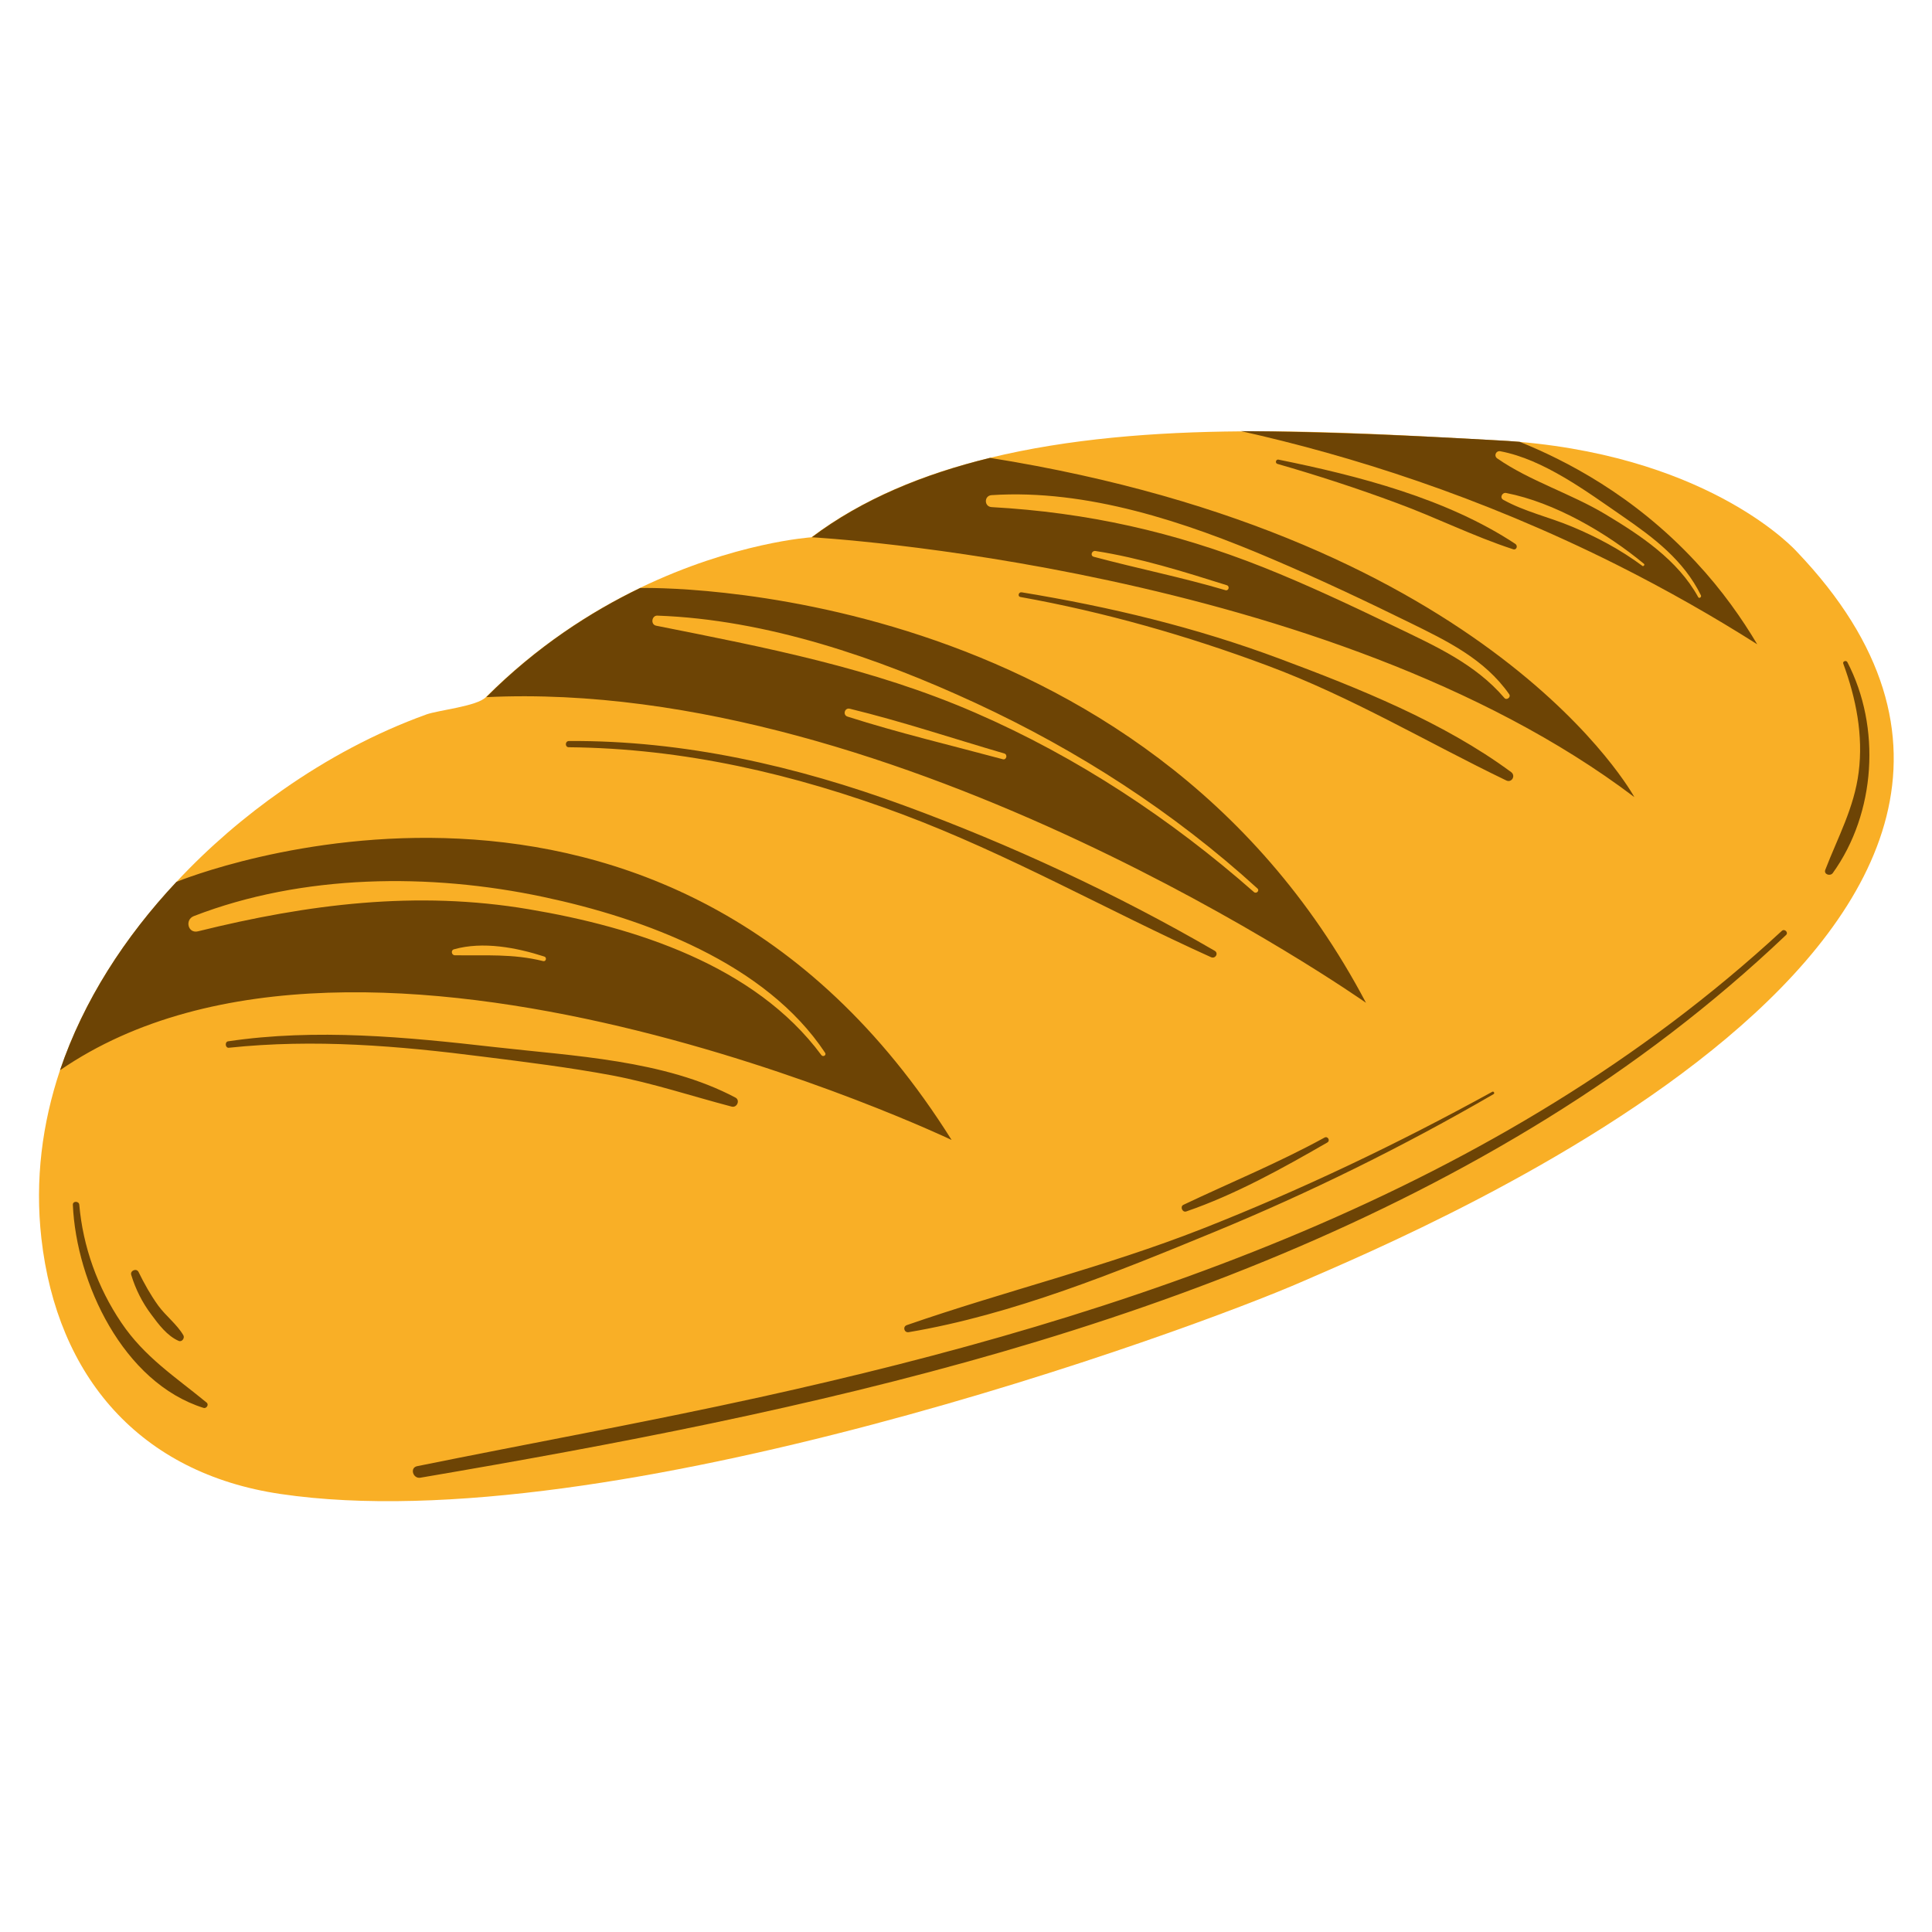 <svg xmlns="http://www.w3.org/2000/svg" xmlns:xlink="http://www.w3.org/1999/xlink" width="500" zoomAndPan="magnify" viewBox="0 0 375 375" height="500" preserveAspectRatio="xMidYMid meet" version="1.0"><defs><clipPath id="id1"><path d="M 7.57 83.684 L 367.57 83.684 L 367.57 291.379 L 7.57 291.379 Z M 7.57 83.684 " clip-rule="nonzero"/></clipPath><clipPath id="id2"><path d="M 11 83.66 L 363 83.66 L 363 287 L 11 287 Z M 11 83.66 " clip-rule="nonzero"/></clipPath></defs><g clip-path="url(#id1)"><path fill="rgb(97.649%, 68.629%, 14.899%)" d="M 82.723 138.684 C 85.176 137.812 92.531 137.109 94.316 135.32 C 104.16 125.477 114.629 118.746 124.184 114.133 C 142.59 105.242 157.496 104.289 157.496 104.289 C 167.305 96.895 179.188 91.992 192.105 88.875 C 207.434 85.137 224.258 83.848 240.793 83.727 C 240.793 83.727 240.793 83.727 240.836 83.727 C 258.363 83.559 275.605 84.68 290.559 85.469 C 292.055 85.555 293.469 85.637 294.879 85.762 C 332.766 89.043 348.758 107.074 348.758 107.074 C 418.094 179.688 275.105 239.008 252.922 248.688 C 230.738 258.414 118.203 299.41 54.473 289.984 C 27.102 285.953 11.066 267.176 8.035 240.379 C 6.746 228.996 8.199 218.031 11.648 207.73 C 16.215 194.23 24.234 181.848 34.246 171.176 C 40.477 164.484 47.5 158.461 54.891 153.312 C 63.492 147.289 72.84 142.258 82.723 138.688 " fill-opacity="1" fill-rule="nonzero"/></g><g clip-path="url(#id2)"><path fill="rgb(42.749%, 26.669%, 1.959%)" d="M 247.938 90.039 C 255.746 92.281 263.516 94.816 271.117 97.641 C 278.719 100.426 286.031 104.121 293.715 106.613 C 294.34 106.824 294.672 105.949 294.133 105.574 C 280.84 96.77 263.559 92.324 248.145 89.211 C 247.648 89.125 247.438 89.871 247.938 90.039 Z M 44.426 203.367 C 61.043 201.617 77.285 202.988 93.816 205.105 C 102.125 206.145 110.477 207.184 118.742 208.723 C 126.676 210.223 134.234 212.75 142.008 214.789 C 143.047 215.078 143.711 213.543 142.75 213.043 C 128.961 205.73 111.309 204.98 96.016 203.238 C 78.906 201.289 61.375 199.582 44.258 202.121 C 43.594 202.242 43.719 203.445 44.426 203.367 Z M 110.395 145.039 C 132.66 145.246 154.176 150.23 174.992 158 C 195.762 165.77 214.91 176.691 235.059 185.789 C 235.891 186.164 236.598 185.043 235.766 184.543 C 216.656 173.457 196.176 163.938 175.449 156.336 C 154.637 148.691 132.617 143.668 110.395 143.832 C 109.645 143.875 109.645 145.039 110.395 145.039 Z M 198.047 115.875 C 214.289 118.785 230.488 123.395 245.945 129.168 C 262.27 135.238 276.766 143.961 292.344 151.477 C 293.426 152.016 294.258 150.562 293.301 149.855 C 280.133 140.137 263.684 133.574 248.438 127.879 C 232.109 121.773 215.492 117.789 198.297 114.965 C 197.715 114.879 197.465 115.75 198.047 115.875 Z M 357.773 128.797 C 360.266 135.566 361.68 142.715 360.766 149.898 C 359.891 156.793 356.734 162.484 354.285 168.84 C 353.953 169.719 355.238 170.133 355.738 169.465 C 364.129 157.789 365.125 141.09 358.562 128.504 C 358.312 128.09 357.609 128.383 357.773 128.797 Z M 25.48 247.48 C 26.312 250.223 27.602 252.801 29.348 255.125 C 30.758 257.035 32.461 259.32 34.703 260.277 C 35.371 260.523 35.91 259.656 35.578 259.152 C 34.332 257.035 32.172 255.414 30.719 253.426 C 29.223 251.348 28.016 249.184 26.895 246.898 C 26.48 246.066 25.191 246.648 25.48 247.48 Z M 14.141 233.855 C 14.805 248.977 23.902 268.379 39.523 273.277 C 40.062 273.441 40.602 272.652 40.105 272.238 C 34 267.211 28.059 263.434 23.531 256.703 C 18.961 249.93 16.094 242 15.387 233.812 C 15.305 233.105 14.102 233.07 14.141 233.855 Z M 257.078 220.812 C 248.145 225.711 238.883 229.492 229.699 233.855 C 228.996 234.188 229.492 235.391 230.242 235.145 C 239.797 231.859 248.895 226.793 257.617 221.766 C 258.281 221.391 257.699 220.438 257.078 220.812 Z M 289.645 211.918 C 271.449 221.93 252.672 230.906 233.355 238.508 C 214.539 245.902 195.055 250.594 176.027 257.199 C 175.152 257.492 175.488 258.738 176.398 258.57 C 196.59 255.164 216.824 246.898 235.684 239.129 C 254.336 231.445 272.406 222.512 289.895 212.375 C 290.184 212.211 289.938 211.754 289.645 211.918 Z M 345.852 180.68 C 291.141 231.238 218.941 255.457 147.488 271.199 C 125.391 276.066 103.121 280.09 80.98 284.582 C 79.484 284.867 80.152 287.074 81.605 286.82 C 156.754 274.023 234.562 257.742 300.195 217.152 C 316.855 206.852 332.434 195.012 346.641 181.512 C 347.223 181.012 346.391 180.184 345.852 180.68 Z M 294.961 85.758 C 293.551 85.633 292.098 85.551 290.602 85.469 C 273.691 84.512 257.16 83.762 240.875 83.68 C 262.062 88.414 287.109 96.27 313.613 109.52 C 323.625 114.547 332.766 119.777 341.074 125.055 C 338.164 120.156 334.301 114.586 329.109 109.02 C 317.062 96.059 303.727 89.289 294.961 85.758 Z M 192.188 88.871 C 179.27 92.031 167.387 96.891 157.586 104.285 C 157.586 104.285 257.906 109.809 317.23 154.719 C 317.23 154.719 289.977 104.492 192.188 88.875 Z M 124.262 114.129 C 114.707 118.742 104.203 125.473 94.398 135.316 C 174.738 131.453 263.766 193.68 265.137 194.641 C 221.602 112.055 125.555 114.086 124.262 114.133 Z M 184.707 221.266 C 184.707 221.266 70.844 167.055 11.648 207.73 C 16.215 194.227 24.234 181.844 34.246 171.172 C 35.617 170.629 129.129 132.66 184.707 221.266 " fill-opacity="1" fill-rule="nonzero"/></g><path fill="rgb(97.649%, 68.629%, 14.899%)" d="M 319.098 109.441 C 311.828 103.418 301.734 97.52 292.344 95.688 C 291.598 95.523 291.016 96.605 291.805 97.02 C 295.918 99.305 300.738 100.383 305.098 102.211 C 309.961 104.246 314.57 106.699 318.809 109.855 C 319.016 109.98 319.305 109.605 319.098 109.441 Z M 330.148 115.547 C 326.785 108.734 321.051 104.414 314.902 100.176 C 307.965 95.398 299.617 89.168 291.223 87.59 C 290.352 87.422 289.895 88.504 290.641 89 C 297 93.402 304.934 95.812 311.578 99.801 C 318.434 103.914 325.66 108.691 329.609 115.879 C 329.773 116.25 330.316 115.922 330.148 115.547 Z M 238.133 113.594 C 229.824 110.977 221.227 108.277 212.629 106.949 C 211.922 106.824 211.547 107.859 212.293 108.07 C 220.812 110.352 229.41 112.059 237.844 114.551 C 238.465 114.758 238.758 113.801 238.133 113.594 Z M 292.926 134.738 C 288.109 127.883 280.84 124.395 273.484 120.781 C 264.762 116.504 255.957 112.348 246.98 108.527 C 230.199 101.34 211.008 94.898 192.48 96.105 C 190.984 96.188 190.984 98.348 192.48 98.43 C 211.047 99.469 227.914 103.25 245.195 110.105 C 253.836 113.551 262.27 117.539 270.66 121.57 C 278.387 125.309 286.32 128.801 292.012 135.484 C 292.43 135.984 293.344 135.32 292.926 134.738 Z M 194.93 146.25 C 184.961 143.34 175.031 140.016 164.938 137.562 C 163.938 137.316 163.52 138.809 164.523 139.098 C 174.41 142.258 184.586 144.664 194.641 147.367 C 195.348 147.574 195.637 146.457 194.93 146.25 Z M 244.074 172.457 C 227.789 157.625 209.305 145.703 189.324 136.441 C 170.297 127.633 148.734 120.242 127.586 119.492 C 126.512 119.453 126.219 121.195 127.344 121.445 C 148.613 125.684 169.258 129.633 189.324 138.355 C 209.098 146.949 227.25 158.957 243.41 173.164 C 243.867 173.539 244.531 172.871 244.074 172.457 Z M 105.656 185.668 C 100.258 183.922 93.73 182.676 88.121 184.258 C 87.461 184.422 87.629 185.418 88.293 185.418 C 94.191 185.504 99.547 185.09 105.406 186.543 C 105.984 186.707 106.191 185.832 105.656 185.668 Z M 160.16 204.359 C 160.449 204.824 159.746 205.238 159.414 204.777 C 146.535 187.375 123.188 179.934 102.664 176.488 C 80.816 172.789 59.754 175.488 38.441 180.766 C 36.488 181.266 35.824 178.523 37.609 177.82 C 58.715 169.633 83.473 169.426 105.406 174.082 C 125.055 178.234 148.609 186.914 160.16 204.359 " fill-opacity="1" fill-rule="nonzero"/></svg>
